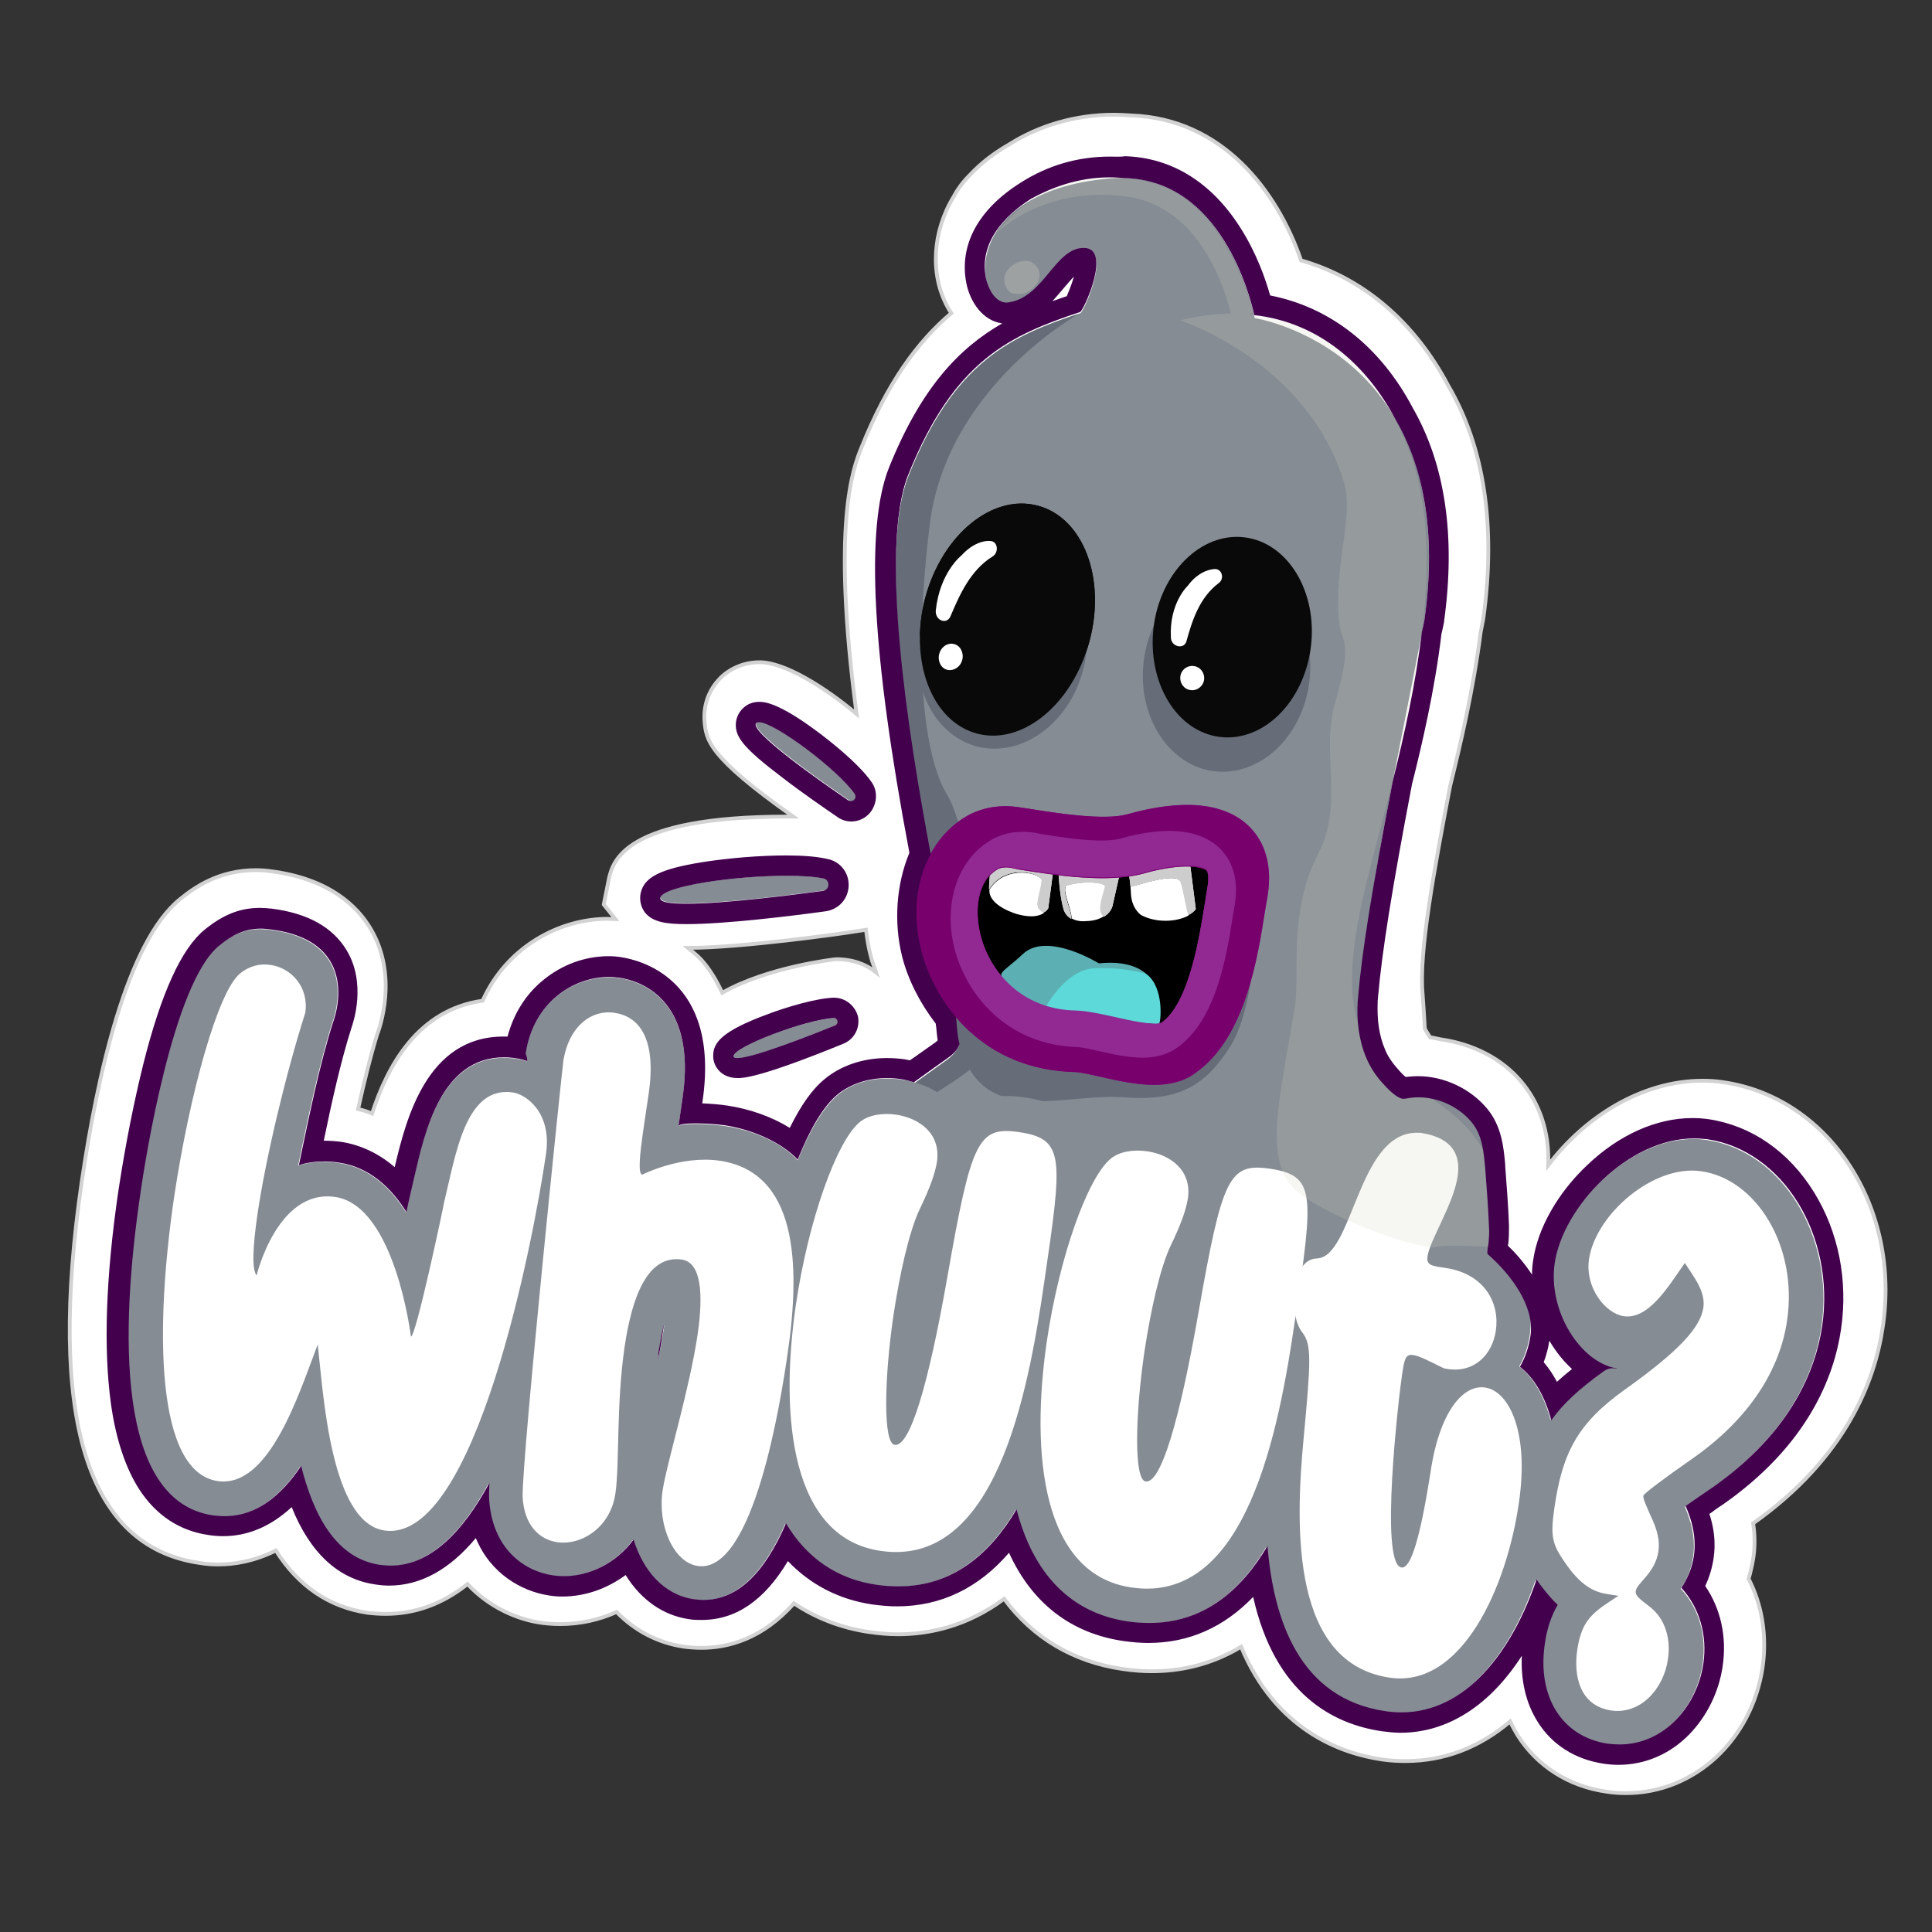 <?xml version="1.0" encoding="utf-8"?>
<!-- Generator: Adobe Illustrator 25.4.1, SVG Export Plug-In . SVG Version: 6.00 Build 0)  -->
<svg version="1.1" xmlns="http://www.w3.org/2000/svg" xmlns:xlink="http://www.w3.org/1999/xlink" x="0px" y="0px"
	 viewBox="0 0 512 512" style="enable-background:new 0 0 512 512;" xml:space="preserve">
<rect x="0" y="0" width="512" height="512" fill="#333333" stroke="none"/>
<style type="text/css">
	.st0{fill:#FFFFFF;stroke:#D2D2D2;stroke-miterlimit:10;}
	.st1{clip-path:url(#SVGID_00000005234762878299913370000009384146117473259163_);fill:#666D78;}
	.st2{fill:#090909;}
	.st3{fill:#666D78;}
	.st4{fill:#FFFFFF;}
	.st5{fill:#CDCDCD;}
	.st6{fill:url(#SVGID_00000021118029246290358020000004385709902941452435_);}
	.st7{fill:#868C94;}
	.st8{fill:#5CD9D8;}
	.st9{opacity:0.2;fill:#D4D3BF;}
	.st10{opacity:0.3;fill:#D4D3BF;}
	.st11{fill:#5CB0B3;}
	.st12{fill:#42004D;}
	.st13{fill:#77006D;}
	.st14{fill:#922992;}
</style>
<g id="Layer_1">
</g>
<g id="safe">
	<path class="st0" d="M456.7,286.8c-1.8-0.3-3.7-0.4-5.5-0.4c-16.3,0-31.4,9.8-40.9,22.4c0.7-17.6-10.6-30.8-28.7-33.4l-2.4-0.5
		l-0.2,0c-0.5-0.8-1-1.5-1.4-2.3c0-0.5-0.1-1.1-0.1-1.7c-0.1-2.1-0.3-4.5-0.5-7.6c-1-10.8,3-32.5,7.3-55c2.5-10.1,6.1-25.2,8.1-40.8
		l0.7-3.6c3.4-24.6,0.2-45.5-9.3-61.7c-9-17-22.6-28.5-39-33.2c-6.5-18.8-21.1-37.5-44.9-38.4c-1.6-0.1-3.2-0.2-4.8-0.2
		c-9.9,0-19.7,2.8-27.7,7.9c-4,2.3-7.4,4.9-10.3,8c-2.8,2.7-4.3,5.7-4.3,5.7c-5.7,9.3-6.4,20.7-1.7,29.3c0.3,0.6,0.7,1.2,1,1.7
		c-8.9,7.5-16.9,18.4-23.8,35.6c-2.2,5.4-8,20.1-1.3,70.6c-8.6-7.2-19.1-13.7-25.7-13.7c-3.8,0-7.4,1.4-10.1,3.9l-0.3,0.3
		c-3,3-4.5,7.1-4.2,11.3l0,0c0.4,5,0.8,9.4,23.5,25.4c-0.5,0-1,0-1.6,0c-43.3,0-46.1,11.9-47.2,16.3l-1.4,7l3.1,3.9
		c-0.7,0-1.4-0.1-2.1-0.1c-12.7,0-26.7,7.4-33.1,21.7c-17.2,2.4-25.2,17.3-29.3,29.9c-1.2-0.5-2.4-0.9-3.7-1.2
		c1.6-7.2,3.3-14.1,5-19.6c0.6-1.6,5.8-15.6-1.7-28.2c-3.5-5.9-10.9-13.2-26.3-15.2c-1.4-0.2-2.8-0.3-4.1-0.3
		c-9.6,0-16.1,4.4-20.1,7.7c-14.1,11.4-21.9,46.8-26,74.6c-9.2,62.9,1.3,97,31.2,101.3c1.7,0.3,3.4,0.4,5,0.4
		c4.3,0,9.6-0.9,15.2-3.7c6,9.5,14.2,15,24.3,16.5c1.6,0.2,3.2,0.3,4.8,0.3c7.8,0,15-2.6,21.7-7.9c5.7,6.1,13.1,9.4,19.8,10.3
		c1.6,0.2,3.2,0.3,4.8,0.3c5.2,0,10.2-1.1,14.9-3.2c4.9,5,11,8.2,17.9,9.2c1.6,0.2,3.1,0.3,4.6,0.3c7.1,0,16.2-2.4,24.5-11.8
		c5.8,3.9,12.5,6.5,19.9,7.6c2.7,0.4,5.3,0.6,7.7,0.6c8,0,18.2-2,28.1-9.4c7.6,10.3,18.3,16.7,31.4,18.6c2.7,0.4,5.3,0.6,7.7,0.6
		c6.9,0,15.3-1.4,23.7-6.5c9.2,22.1,26.4,28.3,37.5,29.9c2.1,0.3,4.1,0.4,6.1,0.4c10.2,0,19.6-3.6,27.7-10.5c0.6,1.3,1.3,2.5,2,3.7
		c5.2,8.2,13.6,13.5,23.5,14.9c1.8,0.3,3.5,0.4,5.2,0.4c18.1,0,33.3-14,36.2-33.3c1.2-8.3-0.1-16.5-3.7-23.5
		c0.5-1.7,0.9-3.5,1.2-5.2c0.5-3.1,0.5-6.3,0-9.5c24.6-17.4,32.2-37.7,34.3-51.7C503.9,320.2,484.9,290.9,456.7,286.8z M224.9,247.1
		l4.6-0.7c0.3,2.5,0.7,5,1.4,7.5c0.3,1.3,0.9,2.5,1.3,3.8c-2.6-2.1-6.1-3.5-10.6-3.5c-0.3,0-18.1,2-30.2,8.9
		c-1.5-3.2-3.2-6.1-5.5-8.7c-1.2-1.3-2.4-2.2-3.6-3.2C196.6,251.2,223.8,247.3,224.9,247.1z"/>
	<g>
		<defs>
			<path id="SVGID_1_" d="M399.6,332.6c0,0,0-3,0-9.1c0-6.1-9.2-18.3-24.4-29.7c-15.2-11.4-12.2-10.7-13.7-27.4
				c-1.5-16.8,5.3-47.2,16-102.1c9.9-71.6-45-80-45-80s-7.3-39.9-38.5-37C252.9,51,258.4,82,267.6,80.4c9.1-1.5,12.1-14.4,19.7-14.4
				c7.6,0-0.3,17-1,17c-18.3,6.1-33.3,12.6-45.5,43.1s12.6,133.4,12.6,133.4s6.1,15.2-2.3,21.3s-27,18.8-43,34L399.6,332.6z"/>
		</defs>
		<use xlink:href="#SVGID_1_"  style="overflow:visible;fill:#868C94;"/>
		<clipPath id="SVGID_00000147203428342302864520000017098499195422306485_">
			<use xlink:href="#SVGID_1_"  style="overflow:visible;"/>
		</clipPath>
		<path style="clip-path:url(#SVGID_00000147203428342302864520000017098499195422306485_);fill:#666D78;" d="M273.8,80.3
			c2.3-0.8,12.4,2.7,12.4,2.7s-35.3,19.4-39.8,56s-1.5,61.7,4.6,71.6s15.2,62.5,9.1,70.1c-6.1,7.6-54.9,32.8-54.9,32.8
			s-22.1-102.9-14.5-114.3c7.6-11.4,32-113.6,39.6-113.6S273.8,80.3,273.8,80.3z"/>
	</g>
	<path class="st2" d="M288.7,170c-4.5,16.7-17.8,27.6-29.8,24.4c-12-3.2-18.1-19.3-13.7-36c4.5-16.7,17.8-27.6,29.8-24.4
		C287.1,137.2,293.2,153.3,288.7,170z"/>
	<path class="st3" d="M287,177.7c3.8-14.2-2.7-28.3-14.5-31.5c-11.8-3.1-24.4,5.8-28.2,20.1c-3.8,14.2,2.7,28.3,14.5,31.5
		C270.6,200.9,283.2,191.9,287,177.7z"/>
	<g>
		<path class="st2" d="M288.7,170c-4.5,16.7-17.8,27.6-29.8,24.4c-12-3.2-18.1-19.3-13.7-36c4.5-16.7,17.8-27.6,29.8-24.4
			C287.1,137.2,293.2,153.3,288.7,170z"/>
	</g>
	<path class="st3" d="M347,180.6c1.8-14.6-6.6-27.7-18.7-29.2c-12.1-1.5-23.4,9.2-25.2,23.8c-1.8,14.6,6.6,27.7,18.7,29.2
		C334,205.8,345.2,195.2,347,180.6z"/>
	<path class="st2" d="M347.4,171.4c-1.8,14.6-12.6,25.3-24.1,23.9c-11.5-1.4-19.3-14.4-17.6-29c1.8-14.6,12.6-25.3,24.1-23.9
		C341.3,143.8,349.2,156.8,347.4,171.4z"/>
	<path class="st3" d="M332.7,248c0,0-0.6,20-6.9,29.7c-6.3,9.7-13.1,14.3-28,13.1c-14.9-1.1-34.3,6.9-41.7-9.1
		c-7.4-16-2.3-32.6-2.3-32.6s50.9-29.2,63.5-22.9C329.8,232.6,332.7,248,332.7,248z"/>
	<path d="M260.2,223.4c2.7-1.6,6-1.9,9.1-1.4c8.6,1.4,23.2,4,31.6,1.6c14-3.9,29.9-4.1,27.1,12.7c-1.8,10.8-4.1,33.2-15.6,41.4
		c-6.4,4.6-20.4-1.5-27.4-1.7C251.8,275.2,241.7,234.3,260.2,223.4z"/>
	<path class="st4" d="M292.9,234.9c0.1-1-5.5-1.6-10-0.3c-1.9,0.6,1,5.9,1.1,8.8c1.7,1,3.8,0.7,3.8,0.7c0.7,0,3.1-0.1,4.9-1.4
		C290.4,241.7,292.9,235.9,292.9,234.9z"/>
	<path class="st4" d="M270.7,229.6c1.6,0.2,3.9,0.2,6.4,0.1c-3.1-0.7-9-2.2-13.8-3.5c0,0-0.3,1.3-0.6,3.1c0-0.1,0.1-0.2,0.1-0.2
		C264.2,226.5,265.4,229,270.7,229.6z"/>
	<path class="st4" d="M276.1,233.4c0-2-9.6-4.5-13.9,2.4c0,0.1,0,0.2,0,0.3c0.1,4.2,7.5,6.2,7.5,6.2c0.9,0.2,4.6,1.3,7-0.4
		c-0.5-0.4-1-0.7-1.2-0.9C274.1,239.8,276.1,235.7,276.1,233.4z"/>
	<path class="st4" d="M299.6,235c0,0.6,0.1,1.1,0.1,1.6c0.1,4.2,2.7,5.9,2.7,5.9c3.9,2.1,9.4,1.9,12.6,0.1c-0.7-2.4-1.4-7.1-2.1-8.9
		C311.8,231,302.1,234.5,299.6,235z"/>
	<path class="st4" d="M298.3,226.9c0,0,0.1,0.6,0.3,1.6l6-0.8C302.5,227.6,300.3,227.4,298.3,226.9z"/>
	<path class="st4" d="M294.8,240.2l2.1-9.3c0,0-9.3,0.2-16.4,0c0,0,0.2,5.9,1.3,9.9c0.4,1.4,1.2,2.2,2.1,2.7c-0.1-2.9-3-8.2-1.1-8.8
		c4.5-1.4,10.1-0.8,10,0.3c-0.1,1-2.6,6.8-0.2,7.9C293.7,242.2,294.4,241.4,294.8,240.2z"/>
	<path class="st5" d="M294.8,240.2l2.1-9.3c0,0-9.3,0.2-16.4,0c0,0,0.2,5.9,1.3,9.9c0.4,1.4,1.2,2.2,2.1,2.7c-0.1-2.9-3-8.2-1.1-8.8
		c4.5-1.4,10.1-0.8,10,0.3c-0.1,1-2.6,6.8-0.2,7.9C293.7,242.2,294.4,241.4,294.8,240.2z"/>
	<path class="st4" d="M277.8,240.7l1.4-10.6c0,0-0.8-0.2-2.1-0.5c-2.5,0.1-4.7,0.1-6.4-0.1c-5.3-0.6-6.5-3.1-7.9-0.5
		c0,0.1-0.1,0.2-0.1,0.2c-0.3,1.9-0.6,4.4-0.6,6.5c4.3-7,13.9-4.4,13.9-2.4c0,2.3-1.9,6.4-0.6,7.6c0.2,0.2,0.7,0.5,1.2,0.9
		C277.1,241.6,277.5,241.2,277.8,240.7z"/>
	<path class="st5" d="M277.8,240.7l1.4-10.6c0,0-0.8-0.2-2.1-0.5c-2.5,0.1-4.7,0.1-6.4-0.1c-5.3-0.6-6.5-3.1-7.9-0.5
		c0,0.1-0.1,0.2-0.1,0.2c-0.3,1.9-0.6,4.4-0.6,6.5c4.3-7,13.9-4.4,13.9-2.4c0,2.3-1.9,6.4-0.6,7.6c0.2,0.2,0.7,0.5,1.2,0.9
		C277.1,241.6,277.5,241.2,277.8,240.7z"/>
	<path class="st4" d="M316.9,240.9l-1.8-14.1c0,0-5.1,1-10.5,0.9l-6,0.8c0.3,1.6,0.8,4.2,1,6.5c2.5-0.5,12.2-4,13.2-1.4
		c0.7,1.9,1.4,6.5,2.1,8.9C315.8,242.1,316.5,241.5,316.9,240.9z"/>
	<path class="st5" d="M316.9,240.9l-1.8-14.1c0,0-5.1,1-10.5,0.9l-6,0.8c0.3,1.6,0.8,4.2,1,6.5c2.5-0.5,12.2-4,13.2-1.4
		c0.7,1.9,1.4,6.5,2.1,8.9C315.8,242.1,316.5,241.5,316.9,240.9z"/>
	
		<linearGradient id="SVGID_00000012474712424968877700000017699113336643596985_" gradientUnits="userSpaceOnUse" x1="242.972" y1="250.443" x2="336.366" y2="250.443">
		<stop  offset="0" style="stop-color:#77006D"/>
		<stop  offset="1" style="stop-color:#9A399A"/>
	</linearGradient>
	<path style="fill:url(#SVGID_00000012474712424968877700000017699113336643596985_);" d="M305.8,287.5c-4.7,0-9.6-1.1-14-2.1
		c-2.7-0.6-5.6-1.3-7.1-1.3c-23.9-0.6-36.7-17.6-40.5-32c-3.9-14.9,0.9-29.2,11.8-35.7v0c4.1-2.4,9.1-3.3,14.5-2.4l2,0.3
		c7.5,1.2,20.1,3.2,26.2,1.5c14.6-4.1,25.3-3.1,31.8,2.7c3.4,3.1,7.1,8.9,5.4,19.1c-0.2,1.1-0.4,2.3-0.6,3.5
		c-2,12.6-5.2,33.8-18.3,43.1C313.8,286.7,309.8,287.5,305.8,287.5z M264.3,230.4L264.3,230.4c-5.4,3.2-6.1,11.2-4.4,17.7
		c2.3,9,10.3,19.6,25.2,19.9c3.1,0.1,6.6,0.9,10.3,1.7c3.4,0.8,10.5,2.4,12.4,1.5c7.4-5.3,10.1-22.9,11.6-32.3
		c0.2-1.4,0.4-2.6,0.6-3.7c0.4-2.5,0.2-4.1-0.3-4.5c-0.9-0.8-5.7-2.3-16.7,0.8c-9.5,2.6-23.1,0.5-33.1-1.1L268,230
		C266.5,229.7,265.1,229.9,264.3,230.4z"/>
	<g>
		<path class="st7" d="M448.7,412.5c0.7-5-0.6-9.5-2.2-13.2c1.8-1.3,4.1-2.9,7.1-4.9c21-14.7,27.4-31.3,29.1-42.8
			c3.5-24.1-10.5-46.6-30.5-49.5c-18.4-2.7-38,16.8-40.4,32.8c-1.9,12.9,7,26.4,16.5,27.8c0.1,0,0.2,0,0.3,0
			c-1.1-0.2-2.3-0.5-3.8,0.6c-6.4,4.6-10.7,8.5-13.9,13c-1.7-6.4-4.6-11.3-8.3-14.2c1.4-2.4,2.4-5.3,2.8-8.3
			c1.5-10.2-3.4-21.8-15.4-26c2.1-4.5,4.6-9.7,5.4-15.1c1.7-11.7-5-20.3-17.6-22.1l-0.8-0.1l-2.1,0.2c-11.5,0.3-17.6,9.5-21.7,18.7
			c-2.5-4.6-7.2-7.5-15.3-8.7c-7.9-1.1-13.1,0.3-16.9,4.4c-3.2-4.8-8.7-8.3-15.6-9.3c-6.5-0.9-12.6,0.5-16.9,4
			c-0.4,0.3-0.8,0.9-1.2,1.3c-2.3-5.7-7-9-15.9-10.3c-7.9-1.1-13.1,0.4-16.9,4.5c-3.2-4.8-8.7-8.2-15.6-9.2
			c-6.5-0.9-12.6,0.5-16.9,4.1c-3.9,3.3-7.5,9.6-10.6,17.3c-4.2-4.7-12.1-8.1-19.4-9.1c-4.3-0.6-12.1-0.9-12.2,0.2l1.1-7.6
			c3.9-26.7-11.9-31.1-16.8-31.8c-9.9-1.4-22.7,5-24.9,20.2c0,0.1,0.5,0.8,0.4,1.9c-1-0.4-1.7-0.6-2.7-0.7
			c-19.4-2.8-24.2,18.6-27.2,31.4l-1.2,5.2c-0.1,0.7-0.5,2.1-0.9,4.1c-4.1-6.6-10-12-17.9-13.1c-3.8-0.6-7.6-0.3-10.7,0.7
			c2.6-12.4,5.5-26.7,9.1-38c0,0,8.5-21.4-16.7-24.5c-5.5-0.7-9.4,0.9-13.6,4.4c-12.1,9.8-19.4,56.4-20.8,65.6
			c-5.4,36.9-6.4,81.6,19.3,85.3c10.2,1.5,17.7-4.7,23.3-13.1c3.3,13,9.2,24.5,20.9,26.2c11.9,1.7,21.4-7.7,29-21.7
			c-0.1,1.7-0.1,3-0.1,3.9c0.7,13.5,9.2,19.5,17,20.6c7.5,1.1,16.1-2.3,21.3-9.5c2.5,8,7.9,14.6,15.9,15.8c9.8,1.4,18-5.1,24.5-20.1
			c5.4,9.1,13.5,14.7,24.1,16.3c17.5,2.5,29.1-6.7,37-20c4.4,17.1,14.4,27.5,29.5,29.7c17.5,2.5,29.1-6.6,36.9-19.9
			c1.5,19.5,8.4,40.5,31.4,43.8c19.1,2.8,32.8-14,39.9-34.9c0.3,0.5,0.6,0.9,1,1.4c1.5,2.2,3.1,3.9,4.6,5.3
			c-1.6,2.6-2.8,5.9-3.4,10.3c-2,14.1,4.7,24.7,16.7,26.5c13.7,2,23.6-9.2,25.4-21.2c1.1-7.7-0.9-14.8-5.8-20.1
			C446.9,418.8,448.2,416,448.7,412.5z M174.2,361.1c0.1-0.9,0.2-1.8,0.4-2.7c0.4-3,0.9-5.5,1.5-7.5c-0.1,0.4-0.1,0.8-0.2,1.3
			C175.5,355,174.9,358,174.2,361.1z"/>
		<path class="st4" d="M63.6,258c2.4-2,5.3-2.7,8-2.3c5.7,0.8,10.3,6,9.3,12.7c-5.1,16-10.5,38.5-12.7,53.6
			c-1.2,8.4-1.5,14.4-0.2,16c0,0,5.5-23,20.8-20.8c15.9,2.3,20.1,37,20.1,37c1.3,0.2,8.6-34.3,8.8-35.6c3.1-12.6,5.6-30.9,18.2-29.1
			c3.4,0.5,10.4,5.2,8.8,16.3c-3.3,22.7-18.7,103.3-42.8,99.8c-14.3-2.1-16.2-36.2-17.7-49.3c-4.9,12.8-12.8,38.2-26.5,36.2
			c-16.4-2.4-16.7-39.9-11.6-75C50.3,289.5,57.8,262.7,63.6,258z"/>
		<path class="st4" d="M162.8,268.4c6.3,0.9,11.3,6.4,9.1,21.5l-1.5,10.1c-0.8,5.7-1.4,11.1-0.2,11.3c0,0,10.2-5.2,20.5-3.7
			c20.4,3,21.6,26.9,18,51.3c-1.7,11.7-8.9,58.3-23.8,56.1c-6.3-0.9-10.7-10.6-9.3-20c1.1-7.3,7.1-26.6,9.3-41.5
			c1.5-10.5,1-18.9-4.2-19.7c-9-1.3-13.2,9.6-15.2,23.3c-2.2,15.1-1.3,31.1-2.4,38.6c-1.3,9.2-9.1,13.9-15.4,13
			c-4.8-0.7-8.8-4.5-9.2-12c-0.2-10.3,10.4-112.9,10.8-115.6C150.8,271.8,156.9,267.5,162.8,268.4z"/>
		<path class="st4" d="M210.9,345.9c3.3-22.5,10.8-43.4,16.9-48.5c2.4-2,6.2-2.5,9.7-2c6.1,0.9,11.9,5,10.8,12.5
			c-0.5,3.1-1.8,6.8-4.6,12.6c-2.8,6-5.2,16.8-6.9,27.9c-2.5,17-2.8,34.1,0.3,34.5c4,0.6,8.9-15.6,14-44.7
			c6.3-35.9,8.1-39.7,18.8-38.2c12.4,1.8,11.7,6.6,6.8,40c-4.3,29.6-12.9,75.5-43.3,71C209.6,407.6,206.6,375.5,210.9,345.9z"/>
		<path class="st4" d="M277.4,355.6c3.3-22.5,10.8-43.4,16.9-48.5c2.4-2,6.2-2.5,9.7-2c6.1,0.9,11.9,5,10.8,12.5
			c-0.5,3.1-1.8,6.8-4.6,12.6c-2.8,6-5.2,16.8-6.9,27.9c-2.5,17-2.8,34.1,0.3,34.5c4,0.6,8.9-15.6,14-44.7
			c6.3-35.9,8.1-39.7,18.8-38.2c12.4,1.8,11.7,6.6,6.8,40c-4.3,29.6-12.9,75.5-43.3,71C276.1,417.3,273.1,385.2,277.4,355.6z"/>
		<path class="st4" d="M343.1,341.4c0.6-4.2,2.4-7.8,5.9-7.9c9.5-0.3,10.8-32.9,26.1-33.3l1.3,0c8.8,1.3,10.7,6.1,9.9,11.5
			c-1.1,7.5-7.4,16.9-8,21.3c-0.3,2.3,1.1,2.5,4.7,3c10.7,1.6,14.5,9.6,13.4,16.7c-0.9,6.1-5.5,11.2-12.8,10.1l-1-0.2
			c-4.2-2.1-6.6-3.3-8.1-3.5c-2.1-0.3-2.3,1.2-2.9,4.9c-0.9,5.9-6.1,50.5-0.2,51.4c2.5,0.4,5-8,7.7-25.2
			c2.4-16.4,8.8-23.3,14.4-22.5c6.5,0.9,11.8,12,9,30.7c-3.2,22.2-15.1,49-34.2,46.2c-25.8-3.8-25.2-38.8-22.8-63.7
			c1.9-20.3,2.1-24.5-0.3-27.7C343.2,350.8,342.5,345.8,343.1,341.4z"/>
		<path class="st4" d="M450.9,310.4c14.5,2.1,25.6,19.8,22.7,39.5c-1.8,12.6-9.5,25.8-25.3,36.8c-6.9,4.8-12.7,9.1-12.8,9.7
			c-0.1,0.8,0.9,2.9,1.8,5c2,4.1,2.6,7,2.2,9.7c-0.8,5.7-5.7,8.4-6,10.5c-0.2,1.3,1,2.1,3.7,4.2c4.4,3.4,5.6,9,4.8,14
			c-1.1,7.6-7.1,14.6-15,13.5c-8.6-1.3-10-9.6-9-16.1c1.2-8.4,4.7-10.2,10.9-14.3l-2.7-0.4c-3.1-0.5-6.6-1.6-10.9-7.6
			c-3.9-5.5-4.5-7.3-3.4-15.1c2.1-14.7,6.1-22.5,18.5-31.4c15.1-10.7,20.2-16.8,21-21.8c0.6-4.2-2.1-7.6-4.9-11.9
			c-4.1,5.8-9.5,15.1-16.2,14.1c-4.8-0.7-10.3-7.5-9.2-15.1C422.9,321.7,438.3,308.5,450.9,310.4z"/>
	</g>
	<path class="st8" d="M265.4,258.5c-0.3-0.5,15.3-5.7,20.9-4.6c5.6,1.2,5.6,2,5.6,2s7.3-1.3,12,2.3c4.7,3.6,3.7,12.8,3.3,13
		c-0.4,0.2-0.4,0.2-0.4,0.2s-7.6-0.3-12-1.7c-4.4-1.4-9.3-1.1-12.7-1.1S271.5,267.9,265.4,258.5z"/>
	<path class="st9" d="M384.5,294.9c-18.3-14.5-33.7-14.8-22.3-61.3c6.4-26.2,21.2-71.7,13.9-105c-4.6-21.2-19.9-43.1-45.3-45.3
		l1.3-0.3c0,0-6.5-28.6-25.9-34.3C278.5,40.6,264,61.9,264,61.9s12.1-12.8,34.6-9.8c19.9,2.7,26.3,25.6,27.6,31
		c-4.2,0-8.7,0.6-13.5,1.8c0,0,33.5,10.7,43.4,42.7c2.9,9.3-2.8,22.2-1.2,37.4c0.5,5.3,3.9,4.1-1.1,21.3c-3.8,13,2.4,26.7-4.4,39.8
		c-8.1,15.6-4.9,32.3-6.2,40.3c-3.8,23.6-8.8,41.5,0.4,49.2s32.8,15.6,36.6,14.9c3.8-0.8,15.6,0,15.6,0S402.8,309.4,384.5,294.9z"/>
	<path class="st10" d="M275.5,73c0-2.2-1.7-3.9-3.9-3.9c-2.2,0-6.9,2.6-5,6.9c0.9,2,1.9,1.9,4,1.9C272.8,77.8,275.5,75.2,275.5,73z"
		/>
	<path class="st4" d="M314.8,155.2c0,0-5,4.6-4.5,13.8c0.1,2.4,3.4,3.2,4.1,1c1.5-5.4,3.4-11.6,8.6-15.5c1.5-1.1,0.9-3.6-0.9-3.7
		C319.9,150.8,317,152.2,314.8,155.2z"/>
	<path class="st4" d="M319.1,180.1c0.2-1.8-1-3.4-2.8-3.6c-1.7-0.2-3.3,1-3.5,2.8c-0.2,1.8,1,3.4,2.8,3.6
		C317.3,183.1,318.9,181.8,319.1,180.1z"/>
	<path class="st4" d="M254.8,147.2c0,0-5.7,4.4-6.8,14.5c-0.3,2.7,2.9,4,3.9,1.6c2.4-5.7,5.3-12.2,11.1-15.8c1.7-1,1.5-3.8-0.3-4.1
		C260.6,143.1,257.5,144.2,254.8,147.2z"/>
	<path class="st4" d="M255,174.9c0.5-1.9-0.5-3.8-2.1-4.2c-1.7-0.5-3.5,0.7-4,2.6c-0.5,1.9,0.5,3.8,2.1,4.2
		C252.7,177.9,254.5,176.8,255,174.9z"/>
	<path class="st11" d="M291.2,255.3c0,0-13.7-8.5-20.1-2.5c-6.4,6-7.5,4.4-3.1,9.2s8.6,5.8,8.6,5.8s5.4-10.8,13.4-11.2
		c8-0.4,13.7,1.5,13.7,1.5S300.4,254.3,291.2,255.3z"/>
	<path class="st4" d="M277.2,274.3c0,0,6.1,1.6,15.9,1.7c2.6,0,2.7-0.9,0.1-1.2c-6.2-0.6-13.3-1.3-18.6-2.9
		c-1.5-0.5-4.1-0.4-3.7,0.2C271.3,272.7,273.5,273.6,277.2,274.3z"/>
	<path class="st4" d="M302.9,273.8c-1.9-0.1-3.4,0.2-3.2,0.7c0.2,0.5,1.9,1,3.8,1.1c1.9,0.1,3.4-0.2,3.2-0.7
		C306.6,274.4,304.9,273.9,302.9,273.8z"/>
	<path class="st7" d="M227.4,213.7c0,0-29.5-19.7-26.9-22.2S230.6,210,227.4,213.7z"/>
	<path class="st7" d="M222.6,235.4c0,0-48.6,7.1-47.5,2.4C176.2,233,223.4,229,222.6,235.4z"/>
	<path class="st7" d="M223.6,270.8c0,0-29.2,12.3-29.2,9.1C194.4,276.8,223.2,266.7,223.6,270.8z"/>
	<path class="st7" d="M216.7,236.6"/>
	<g>
		<g>
			<path class="st12" d="M294.1,47c1.3,0,2.6,0.1,3.9,0.2c25.6,0.6,33.3,31.4,34.4,36.3c17.5,2,30,13.6,37.4,27.6
				c6.9,11.9,11.1,28.8,7.7,53.1c-0.2,1.1-0.4,2.2-0.7,3.3c-1.6,13.6-4.6,27.1-7.7,39.5c-5.6,29-8.2,45.5-9.2,57.3
				c0,0.4-0.1,0.8-0.1,1.2c-0.3,5,0.3,10.2,2.3,14.9c1,2.3,2.3,4.4,4,6.3c1.2,1.4,3.7,4.1,5.6,4.5c0.1,0,0.2,0,0.3,0
				c0.3,0,0.5-0.1,0.8-0.1c1-0.2,2.1-0.3,3.1-0.3c5.3,0,10.7,2.5,14.1,6.6c2.9,3.5,3.2,8,3.6,12.3c0.4,5.2,0.8,10.3,1,15.5
				c0.1,1.4,0,2.7-0.1,4.1c0,0.4-0.6,2.8-0.2,3.1c6.3,5.5,12.4,13.9,11.3,21.5c-0.4,3-1.4,5.9-2.8,8.3c3.7,2.9,6.6,7.7,8.3,14.2
				c3.2-4.5,7.5-8.4,13.9-13c0.8-0.6,1.6-0.8,2.3-0.8c0.3,0,0.6,0,0.9,0.1c0.1,0,0.2,0,0.3,0c0.1,0,0.1,0,0.2,0c0,0,0.1,0,0.1,0
				c0,0-0.1,0-0.1,0c-0.1,0-0.3,0-0.4-0.1c-9.4-1.6-18.1-15-16.3-27.8c2.2-15,19.5-33.1,36.9-33.1c1.2,0,2.3,0.1,3.5,0.2
				c20,2.9,34,25.4,30.5,49.5c-1.7,11.5-8.1,28.1-29.1,42.8c-2.9,2-5.3,3.6-7.1,4.9c1.6,3.6,2.9,8.1,2.2,13.2
				c-0.5,3.5-1.9,6.3-3.3,8.5c4.8,5.3,6.9,12.5,5.8,20.1c-1.6,11-10.2,21.4-22.2,21.4c-1,0-2.1-0.1-3.1-0.2
				c-12.1-1.8-18.8-12.4-16.7-26.5c0.6-4.4,1.9-7.7,3.4-10.3c-1.5-1.4-3-3.2-4.6-5.3c-0.4-0.5-0.6-0.9-1-1.4
				c-6.6,19.4-18.9,35.2-35.8,35.2c-1.3,0-2.7-0.1-4.1-0.3c-23-3.3-29.8-24.3-31.4-43.8c-7,11.8-16.9,20.4-31.3,20.4
				c-1.8,0-3.7-0.1-5.7-0.4c-15.1-2.2-25.1-12.6-29.5-29.7c-7,11.8-16.9,20.4-31.3,20.4c-1.8,0-3.7-0.1-5.7-0.4
				c-10.6-1.5-18.7-7.2-24.1-16.3c-5.9,13.7-13.2,20.3-21.9,20.3c-0.9,0-1.7-0.1-2.6-0.2c-8-1.2-13.4-7.7-15.9-15.8
				c-4.6,6.3-11.7,9.7-18.5,9.7c-1,0-1.9-0.1-2.8-0.2c-7.7-1.1-16.3-7.1-17-20.6c0-0.8,0-2.2,0.1-3.9c-7,12.9-15.6,21.9-26.2,21.9
				c-0.9,0-1.8-0.1-2.8-0.2c-11.7-1.7-17.6-13.2-20.9-26.2c-5.1,7.6-11.6,13.3-20.3,13.3c-1,0-2-0.1-3-0.2
				c-25.7-3.7-24.7-48.5-19.3-85.3c1.3-9.2,8.7-55.8,20.8-65.6c3.6-3,6.9-4.6,11.2-4.6c0.8,0,1.6,0.1,2.4,0.2
				c25.1,3.1,16.7,24.5,16.7,24.5c-3.6,11.2-6.5,25.6-9.1,38c2-0.7,4.4-1,6.8-1c1.3,0,2.5,0.1,3.8,0.3c7.9,1.1,13.8,6.5,17.9,13.1
				c0.4-2,0.8-3.5,0.9-4.1l1.2-5.2c2.8-12,7.1-31.7,23.8-31.7c1.1,0,2.2,0.1,3.4,0.3c1,0.1,1.7,0.4,2.7,0.7c0.1-1.1-0.4-1.8-0.4-1.9
				c2-13.8,12.8-20.4,22.1-20.4c0.9,0,1.8,0.1,2.7,0.2c4.9,0.7,20.7,5.1,16.8,31.8l-1.1,7.6c0.1-0.6,2-0.8,4.4-0.8
				c2.5,0,5.6,0.2,7.8,0.5c7.3,1.1,15.1,4.5,19.4,9.1c3.1-7.7,6.6-14,10.6-17.3c3.5-2.8,8.1-4.3,13.1-4.3c1.2,0,2.5,0.1,3.8,0.3
				c1.2,0.2,2.2,0.5,3.3,0.8c3.5-2.5,6.5-4.7,8.8-6.3c1.6-1.1,2.7-2.2,3.3-3.8c-0.7-2.4-0.7-5.4-1-7.7c-4.4-5.3-7.4-11.3-8.9-16.9
				c-2.5-9.5-0.9-19.1,2.3-25.5c-6.2-32.8-13.7-81.5-6-100.8c12.2-30.5,27.2-37,45.5-43.1c0.8,0,8.7-17,1-17
				c-7.6,0-10.5,12.9-19.7,14.4c-0.2,0-0.5,0.1-0.7,0.1c-3.1,0-4.9-3.7-5.5-6.4c-1.9-9.4,4.7-16.5,11.9-21.1
				C278.5,49.8,285.5,47,294.1,47 M174.2,361.1c0.7-3.1,1.2-6.1,1.6-9c0.1-0.4,0.1-0.9,0.2-1.3c-0.5,2-1,4.5-1.5,7.5
				C174.5,359.3,174.3,360.2,174.2,361.1 M294.1,41.5L294.1,41.5c-8.4,0-16.4,2.3-23.6,6.9c-11.3,7.1-16.4,16.6-14.4,26.7
				c1,4.9,4.3,9.9,9.5,10.6c-11.5,6.6-21.5,17.1-30,38.2c-6.3,15.8-4.6,49.2,5.4,102.1c-3.5,8.4-4.2,18.5-1.9,27.6
				c1.6,6.2,4.7,12.2,8.9,17.7c0,0.3,0,0.5,0.1,0.8c0.1,1.1,0.2,2.4,0.4,3.6c-0.2,0.2-0.4,0.4-0.7,0.6c-1.2,0.9-2.6,1.8-4.1,2.9
				c-0.8,0.6-1.7,1.2-2.6,1.8c-0.5-0.1-1-0.2-1.5-0.3c-1.5-0.2-3.1-0.3-4.6-0.3c-6.3,0-12.2,2-16.5,5.6l0,0l0,0
				c-3.3,2.7-6.3,7-9.2,12.9c-4.7-2.9-10.5-5-16.5-5.9c-1.9-0.3-4.4-0.5-6.7-0.6l0.1-0.7c4.7-32.5-17-37.3-21.4-38
				c-1.1-0.2-2.3-0.3-3.5-0.3c-6.2,0-12.3,2.2-17.3,6.3c-4.7,3.8-7.9,9-9.5,15c-0.4,0-0.7,0-1.1,0c-20.3,0-25.8,21.9-28.8,34.6
				c-4.2-3.6-9-5.9-14.2-6.7c-1.5-0.2-3.1-0.3-4.6-0.3c2.1-10.2,4.5-21,7.3-29.8c0.6-1.7,4-11.9-1.2-20.6
				c-3.7-6.2-10.4-9.9-19.9-11.1c-1-0.1-2.1-0.2-3.1-0.2c-5.3,0-9.8,1.8-14.7,5.8c-6.1,5-11.5,16.7-16.3,35.9
				c-3.5,14.1-5.7,27.8-6.5,33.1c-3.4,23.1-4,42.1-2,56.6c1.3,9.4,3.9,17.1,7.5,22.7c4.5,6.9,10.7,11,18.4,12.1
				c1.3,0.2,2.5,0.3,3.8,0.3c6.6,0,12.7-2.6,18.2-7.7c4.9,12.2,12.4,19.1,22.2,20.5c1.2,0.2,2.4,0.3,3.6,0.3c8.3,0,16-4.2,23-12.6
				c3.9,9.5,12.2,14.1,19.3,15.2c1.2,0.2,2.4,0.3,3.6,0.3c6.1,0,11.9-2.1,16.8-5.7c4,6.5,9.9,10.7,16.8,11.7
				c1.1,0.2,2.3,0.2,3.4,0.2c9,0,16.6-5.2,22.8-15.6c5.9,6.2,13.5,10.2,22.4,11.5c2.2,0.3,4.4,0.5,6.5,0.5
				c11.6,0,21.6-4.8,29.7-14.2c6.1,13.4,16.5,21.4,30.4,23.4c2.2,0.3,4.4,0.5,6.5,0.5c10.7,0,20-4.1,27.8-12.2
				c5.8,25.8,21.2,33.7,34.1,35.6c1.6,0.2,3.3,0.4,4.9,0.4c12.5,0,23.7-7.2,32.2-20.4c-0.3,6.6,1.1,12.6,4.2,17.5
				c3.8,6.1,10,10,17.5,11.1c1.3,0.2,2.6,0.3,3.9,0.3c7.1,0,13.8-2.9,18.9-8.2c4.6-4.8,7.7-11.1,8.7-17.8c1.2-7.9-0.5-15.4-4.6-21.4
				c1.1-2.3,1.8-4.7,2.2-7.2c0.7-4.6,0-8.6-1.1-11.9c0.5-0.3,0.9-0.6,1.4-1c0.7-0.5,1.4-1,2.2-1.5c22.6-15.8,29.5-34,31.3-46.5
				c1.9-12.9-0.7-25.8-7.2-36.3c-6.7-10.8-16.6-17.6-27.9-19.3c-1.4-0.2-2.8-0.3-4.3-0.3c-9.5,0-19.4,4.4-27.8,12.4
				c-7.8,7.3-13.2,16.8-14.4,25.3c-0.2,1.3-0.3,2.5-0.3,3.8c-2.1-3.2-4.5-5.9-6.4-7.7c0-0.1,0-0.3,0.1-0.4c0.2-1.7,0.2-3.3,0.2-4.9
				c-0.2-5.3-0.6-10.5-1-15.7l0-0.4c-0.4-4.5-0.9-10.2-4.8-14.9c-4.4-5.3-11.4-8.6-18.3-8.6c-1.1,0-2.2,0.1-3.3,0.2
				c-0.6-0.5-1.4-1.3-2.4-2.5l-0.1-0.1c-1.2-1.4-2.3-3-3-4.8c-1.5-3.5-2.1-7.7-1.9-12.5c0-0.1,0-0.2,0-0.3c0-0.3,0.1-0.6,0.1-1
				c1-11.8,3.7-28.6,9-56.4c2.5-9.9,6-24.7,7.8-39.8l0.3-1.3l0.4-1.9l0-0.1l0-0.1c3.1-22.5,0.3-41.5-8.3-56.5
				c-8.6-16.3-21.9-26.7-37.8-29.8c-1.2-4.3-3.6-11.2-7.8-17.8c-7.6-12.1-18.2-18.7-30.6-19.1C296.9,41.6,295.5,41.5,294.1,41.5
				L294.1,41.5z M278.9,79.8c1.2-1.3,2.3-2.6,3.3-3.8c0.8-0.9,1.6-1.9,2.4-2.7c-0.5,1.8-1.3,3.8-1.9,5.2
				C281.4,78.9,280.2,79.4,278.9,79.8L278.9,79.8z M409.1,361c0.7-1.8,1.2-3.8,1.5-5.7c1.7,2.9,3.7,5.4,6,7.5
				c-1.5,1.2-2.8,2.3-4,3.4C411.6,364.3,410.4,362.5,409.1,361L409.1,361z"/>
		</g>
		<g>
			<path class="st12" d="M201.2,191.4c4,0,20.8,12.5,25.3,19c0.6,0.9-0.1,1.9-1,1.9c-0.2,0-0.4-0.1-0.7-0.2
				c-7.1-4.8-26.5-18.4-24.4-20.5C200.7,191.4,200.9,191.4,201.2,191.4 M201.2,186c-1.7,0-3.2,0.6-4.3,1.7c-1.3,1.2-2,3-1.9,4.8
				c0.2,3,2.1,5.8,12,13.3c5.4,4.2,11.7,8.5,14.9,10.7c1.1,0.8,2.4,1.2,3.7,1.2c2.5,0,4.7-1.4,5.8-3.6c1.1-2.2,1-4.8-0.4-6.8
				c-3.6-5.2-11.7-11.4-14.1-13.2C206.1,186,202.4,186,201.2,186L201.2,186z"/>
		</g>
		<g>
			<path class="st12" d="M208.4,232.1c3.8,0,7.3,0.2,9.8,0.7c1.8,0.3,1.8,3-0.1,3.3c-8.3,1.1-26.2,3.4-36.1,3.4
				c-4.4,0-7.3-0.4-7-1.6C175.8,234.8,194.7,232.1,208.4,232.1 M208.4,226.7c-7.1,0-15.4,0.7-22.4,1.8c-11,1.8-15.2,3.9-16.2,8.1
				c-0.4,1.8,0,3.7,1.1,5.2c2.1,2.6,5.6,3.1,11.1,3.1c10,0,27.4-2.1,36.8-3.4c3.5-0.5,6-3.3,6.1-6.8c0.1-3.5-2.3-6.5-5.8-7.1
				C216.5,227,212.8,226.7,208.4,226.7L208.4,226.7z"/>
		</g>
		<g>
			<path class="st12" d="M221,269.8c1.1,0,1.3,1.5,0.4,1.9c-5.9,2.4-21.8,8.7-26,8.7c-0.7,0-1-0.2-1-0.5
				C194.4,277.4,213.8,270.1,221,269.8C221,269.8,221,269.8,221,269.8 M221,264.4L221,264.4l-0.2,0c-4.6,0.2-12.2,2.4-17.7,4.5
				c-11.8,4.4-14.1,7.4-14.1,10.9c0,1.6,0.6,3,1.7,4.1c0.8,0.8,2.3,1.8,4.8,1.8c1.4,0,5.7,0,28-9.1c2.9-1.2,4.4-4.1,3.9-7.1
				C226.7,266.6,224.1,264.4,221,264.4L221,264.4z"/>
		</g>
	</g>
	<path class="st13" d="M305.8,287.5c-4.7,0-9.6-1.1-14-2.1c-2.7-0.6-5.6-1.3-7.1-1.3c-23.9-0.6-36.7-17.6-40.5-32
		c-3.9-14.9,0.9-29.2,11.8-35.7v0c4.1-2.4,9.1-3.3,14.5-2.4l2,0.3c7.5,1.2,20.1,3.2,26.2,1.5c14.6-4.1,25.3-3.1,31.8,2.7
		c3.4,3.1,7.1,8.9,5.4,19.1c-0.2,1.1-0.4,2.3-0.6,3.5c-2,12.6-5.2,33.8-18.3,43.1C313.8,286.7,309.8,287.5,305.8,287.5z
		 M264.3,230.4L264.3,230.4c-5.4,3.2-6.1,11.2-4.4,17.7c2.3,9,10.3,19.6,25.2,19.9c3.1,0.1,6.6,0.9,10.3,1.7
		c3.4,0.8,10.5,2.4,12.4,1.5c7.4-5.3,10.1-22.9,11.6-32.3c0.2-1.4,0.4-2.6,0.6-3.7c0.4-2.5,0.2-4.1-0.3-4.5
		c-0.9-0.8-5.7-2.3-16.7,0.8c-9.5,2.6-23.1,0.5-33.1-1.1L268,230C266.5,229.7,265.1,229.9,264.3,230.4z"/>
	<path class="st14" d="M302.8,280.3c-3.8,0-7.8-0.9-11.3-1.7c-2.2-0.5-4.5-1-5.7-1.1c-19.3-0.5-29.7-14.2-32.8-25.9
		c-3.1-12,0.7-23.7,9.5-28.9v0c3.3-2,7.4-2.7,11.7-2l1.6,0.3c6.1,1,16.3,2.6,21.2,1.2c11.8-3.3,20.5-2.5,25.8,2.2
		c2.8,2.5,5.8,7.2,4.4,15.5c-0.1,0.9-0.3,1.8-0.5,2.9c-1.6,10.2-4.2,27.4-14.8,34.9C309.2,279.6,306,280.3,302.8,280.3z
		 M264.3,230.2L264.3,230.2c-5.4,3.2-6.1,11.2-4.4,17.7c2.3,9,10.3,19.6,25.2,19.9c3.1,0.1,6.6,0.9,10.3,1.7
		c3.4,0.8,10.5,2.4,12.4,1.5c7.4-5.3,10.1-22.9,11.6-32.3c0.2-1.4,0.4-2.6,0.6-3.7c0.4-2.5,0.2-4.1-0.3-4.5
		c-0.9-0.8-5.7-2.3-16.7,0.8c-9.5,2.6-23.1,0.5-33.1-1.1l-1.9-0.3C266.5,229.5,265.1,229.7,264.3,230.2z"/>
</g>
</svg>
